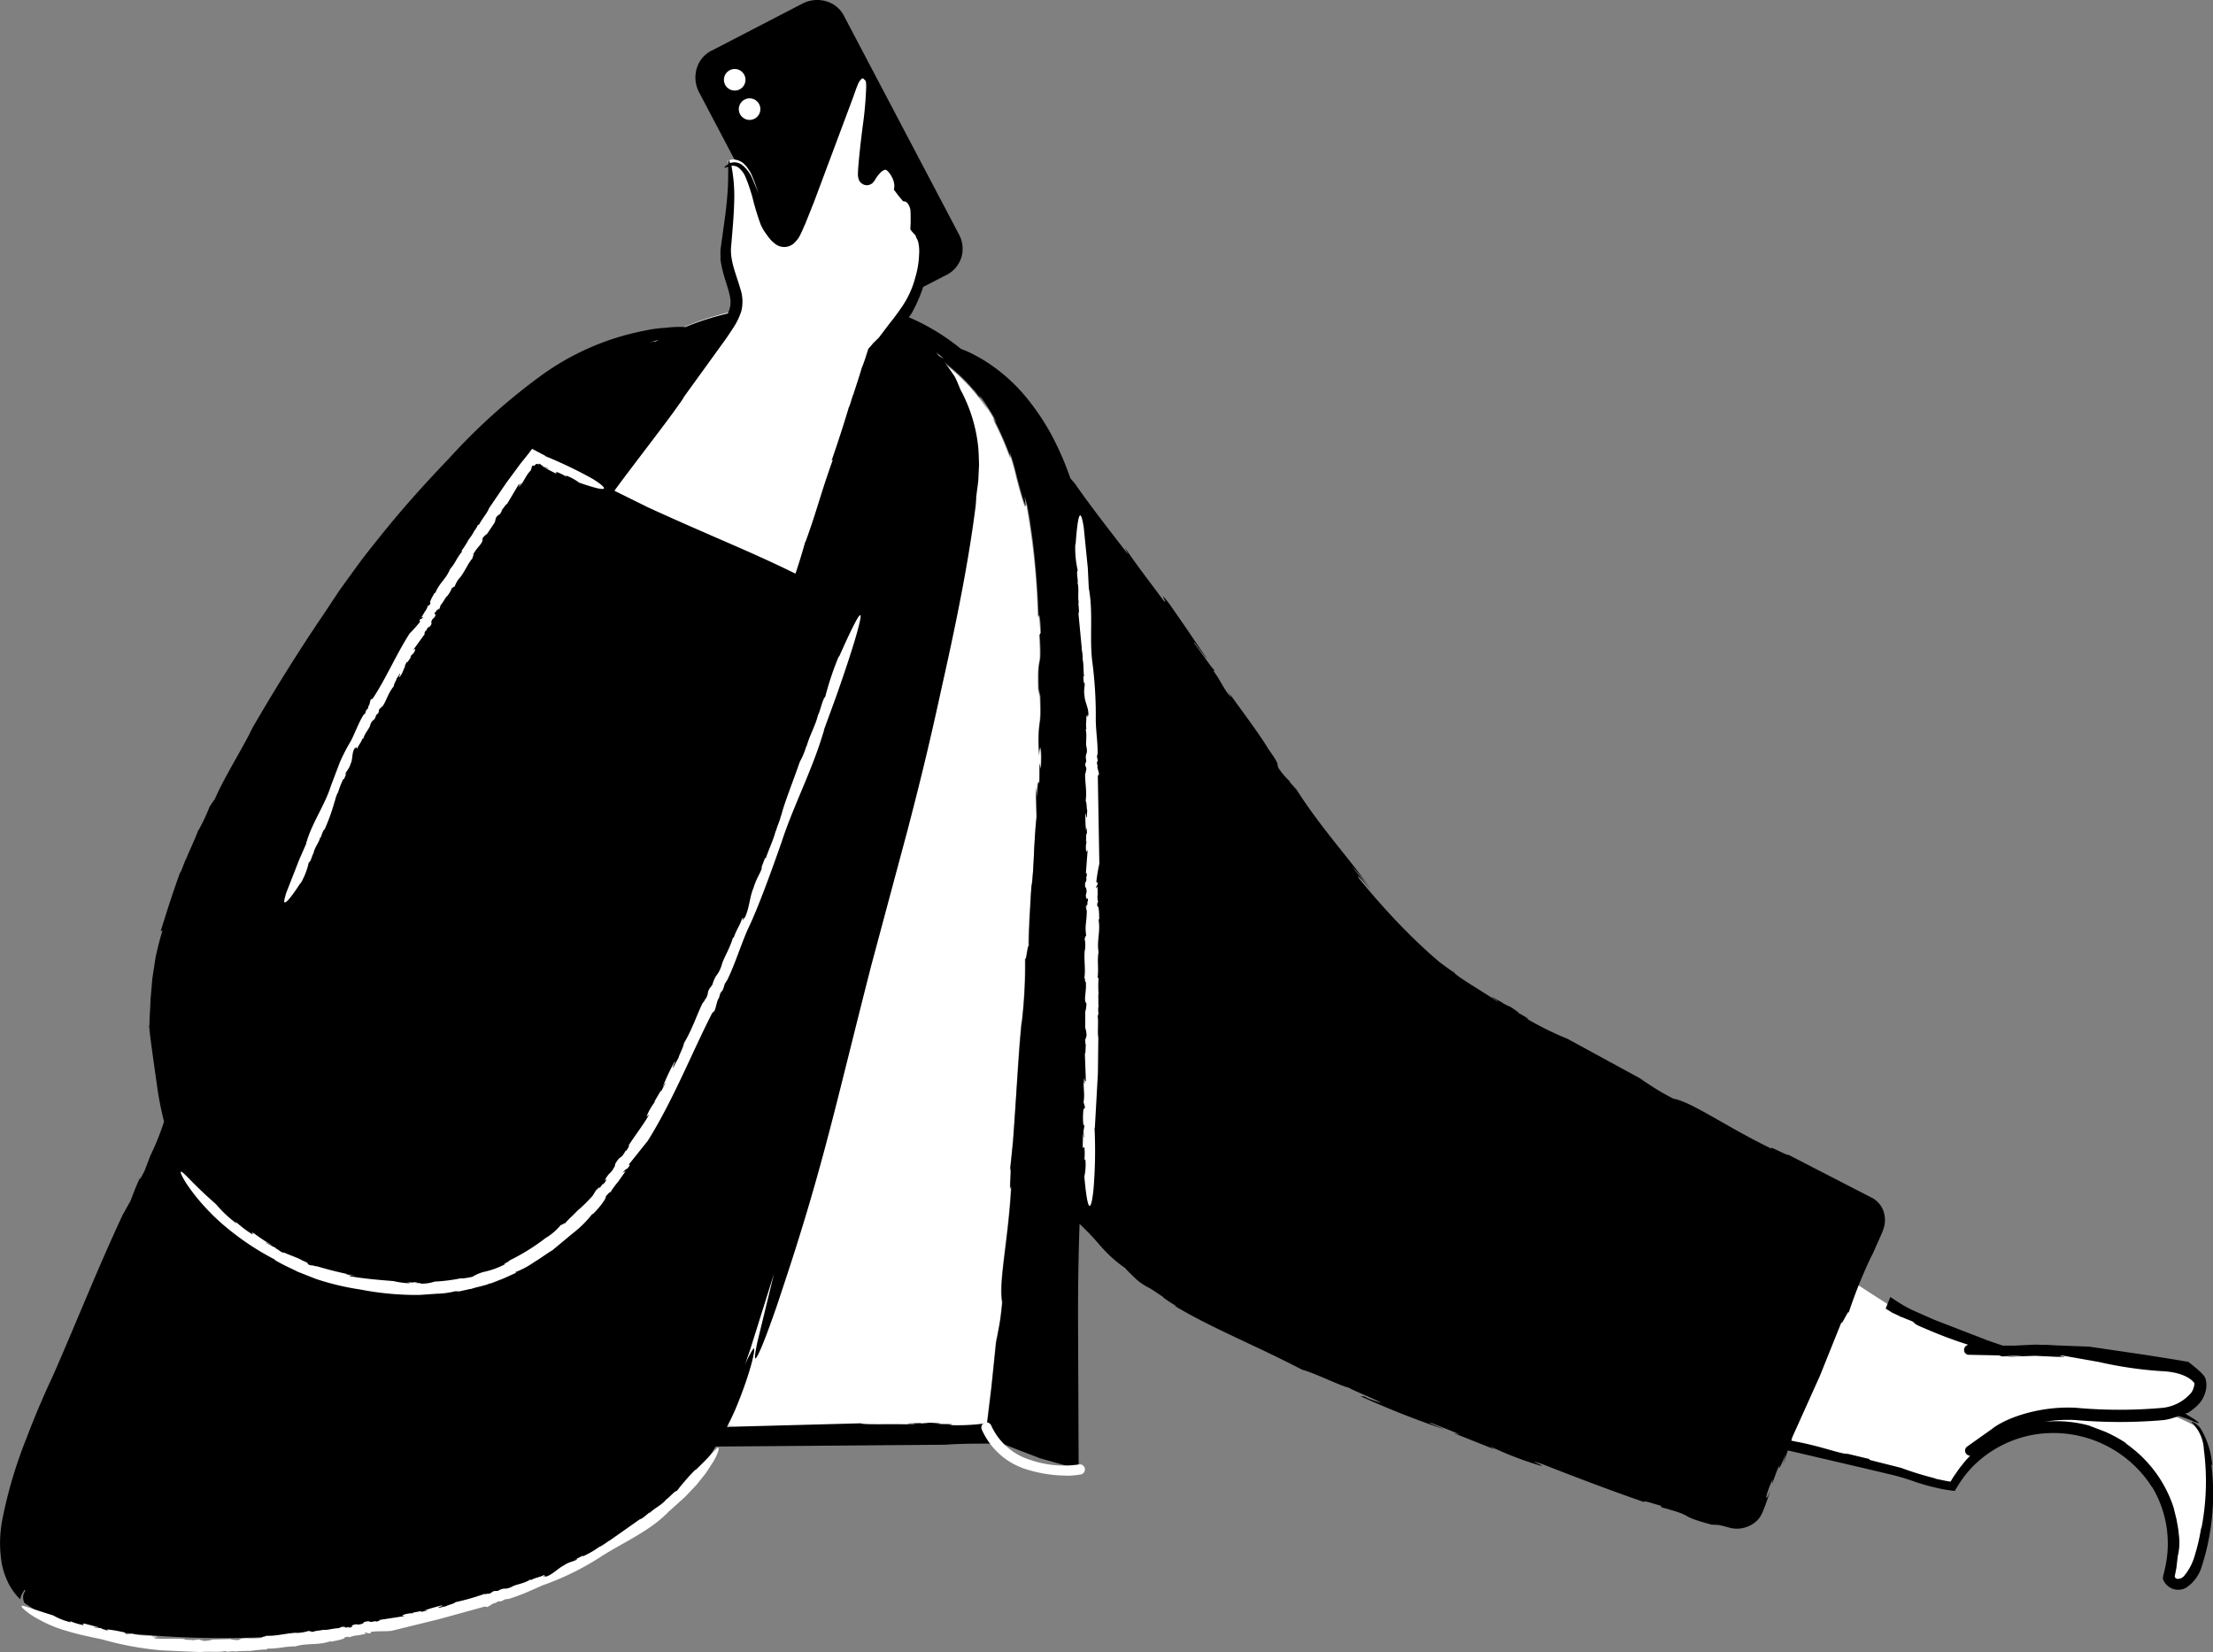 <svg xmlns="http://www.w3.org/2000/svg" width="217.091" height="162.055" viewBox="0 0 217.091 162.055">
  <rect x="0" y="0" width="217.091" height="162.055" fill="#808080" stroke="none"/>
  <g id="_159" data-name="159" transform="translate(-146.957 -68.025)">
    <g id="Group_1185" data-name="Group 1185">
      <path id="Path_15226" data-name="Path 15226" d="M361.93,207.7a16.336,16.336,0,0,0-2.46-1.06l.42-.07a4.674,4.674,0,0,0,2.45-1.76,1.757,1.757,0,0,0,.2-1.32,8.617,8.617,0,0,0-1.28-1.14l-9.45-1.5-5.2-.27-3.16.1c-3.54-1.27-6.75-2.4-9.7-3.78-3-1.5-41.3-27.5-45.6-30.1-5.6-4.1-30.1,19.2-24.3,23.6,6.7,5.3,17.2,8.2,31.4,12.3s26.5,6.7,37.5,9.5c1.7.4,3.4,1.3,5.8,1.6a11.635,11.635,0,0,1,21.7,5.7,12.574,12.574,0,0,1-.5,3.3,1,1,0,0,0,.4.5c3.6,1.7,4.8-14,1.8-15.6Zm-144.33.9.16-.5,13.6-.36c.23.18,3.63.02,5.53.14-.26-.03-.33-.05-.3-.06-.85-.01-1.17-.04.66-.1-.03.01.03.02.04.03l.8-.07c1.44.07,1.22.1.52.13,1.1,0,2.3-.02,1.35.1l2.9-.08.44-.05.2-.05c.06-.01.1-.03.17-.04l.1-.02v-.12l.42-3.46.5-4.88-.03.56c.16-1.2.37-1.62.58-3.97-.38-1.92.6-6.1.88-11.27-.24.63.07-2-.1-1.78.6-4.97.6-8.94,1.13-14.5l-.01.3a48.036,48.036,0,0,0,.35-6.54c.08.78.3-1.92.36-.93-.1-1.14.27-6.04.27-6.04.23-.93.26-4.56.5-6.84l-.07-2.97.1,1.06c.06-1.57.18-1.86.22-1.22.06-.7.03-1.07.05-2.13l.1.5c.14-1.92-.12-2.76-.17-1.2-.18-3.96.27-2.3.1-5.86l-.24-1.04.08.35c-.12-3.92.34-1.42.1-5.36l.12-.12c-.05-1.03-.12-2.02-.24-1.67a72.559,72.559,0,0,0-1.1-10.85c-.58-2.2.1.86-.26-.18-.38-1.15-.57-1.92-.76-2.64a24.417,24.417,0,0,0-.69-2.45l.1.6a29.588,29.588,0,0,0-1.74-3.95l.37.5a10.494,10.494,0,0,0-.72-1.26,11.914,11.914,0,0,0-.8-1.2c-.57-.6.22.34.64,1.16-1.63-2.67-3.67-4.23-6.12-6.04l.37.1c-.05.01.34.26.58.4,1.28.85.86.48.08-.12l-1.3-.85a6.137,6.137,0,0,1-.76-.44,23.293,23.293,0,0,0-2.2-.85l.48-.84a26.672,26.672,0,0,0-9.43-1.56c-12.7-.7-26.7,7.9-40.7,36.2-8.9,17.9-28.7,61.4-33,72a1.782,1.782,0,0,0,1.6,2.6l63.8-.2.38-.03Zm.26-.82,1,.03c-.3.01-.64.01-1,.01l.01-.04Zm-.04.12,1.4-.02-1.43.07v-.05Z" fill="#fff"/>
      <path id="Path_15227" data-name="Path 15227" d="M237.03,90.6a15.478,15.478,0,0,0,0-2.2c-.4-1.7-1.7-1.4-1.7-1.4a2.523,2.523,0,0,0-.7-2.7c-1-1.1-2.1.2-2.5.9s-.2-.7-.1-2.1.9-6.9.4-7.5-1.4-1.3-2.2,1.1-4.6,11.9-5.4,13.7-1.5.9-2.2-.1-.8-2.6-1.8-5c-1-2.3-2.5-1.5-2.5-1.5.5,3,0,6.4-.2,8.7,0,2.2,1.3,4,1.1,5.5s-1.9,3.4-7.8,11.7l-4.36,6.37,3.37,1.67c6.64,3.04,10.15,4.35,15.03,6.78l7.26-21.92a26.763,26.763,0,0,0,2-2.4,12.361,12.361,0,0,0,3.1-6.6C238.13,90.7,237.03,90.6,237.03,90.6Z" fill="#fff"/>
    </g>
    <path id="Path_15228" data-name="Path 15228" d="M363.97,211.73a8.159,8.159,0,0,0-1.1-3.53,1.8,1.8,0,0,0-.75-.67c-.18-.07-.2-.05-.12.04a3.978,3.978,0,0,1,1.15,2.62,24.1,24.1,0,0,1-.25,7.8v-.2a19.043,19.043,0,0,1-.64,2.8,5.371,5.371,0,0,1-1.04,2,.816.816,0,0,1-.6.3.325.325,0,0,1-.33-.22l.17-.87.13-1.14a5.543,5.543,0,0,0,.1-2.16c-.03-.5-.15-1-.22-1.45l-.27-1.08.04.1a12.233,12.233,0,0,0-4.85-6.53,2.633,2.633,0,0,1,.66.4,13.8,13.8,0,0,0-2.62-1.5l-1.58-.6a12.14,12.14,0,0,0-4.3-.36,13.859,13.859,0,0,1,3-.17,49.822,49.822,0,0,0,8.7,0,6.1,6.1,0,0,0,1.42-.4l.44.14a10.864,10.864,0,0,1,1.04.4c.5.22.6.2.42.05a3.889,3.889,0,0,0-.46-.34l-.38-.23-.22-.13-.14-.1-.04-.04c.04-.01.08-.01.12-.02.16-.07,0,.1.66-.4a4.4,4.4,0,0,0,.68-.66,2.46,2.46,0,0,0,.33-.53,3.241,3.241,0,0,0,.19-.52,2.608,2.608,0,0,0,.09-.58,2.138,2.138,0,0,0-.1-.73,1.811,1.811,0,0,0-.2-.33l-.23-.24-.32-.3-.63-.52-.3-.23-.37-.06-.4-.07-.72-.12-2.77-.44-5.46-.8-3.18-.12-1.07-.06-.25.01-.78-.03-2.05.1h-1.15l-1.45-.5-5.28-2.04-2.1-.93a13.366,13.366,0,0,1-1.8-1.04l-.4-.26-.45,1.14.64.4.65.3.17.1a3.815,3.815,0,0,1,.4.15l.75.3c.4.25-.1.15,1.43.78a42.586,42.586,0,0,0,4.07,1.52.514.514,0,0,0-.42.48.47.47,0,0,0,.5.5l2.93.06.3.1,1.2-.07.36-.02h.44c-.16.04-1.35.08-1.52.13l2.75-.1,2.15.1c1.7.02-.18-.1.47-.14l3.62.64a39.153,39.153,0,0,0,6.1.9c2.7.1,3.3,1.2,3.3,1.2a1.9,1.9,0,0,1-.3.9,4.28,4.28,0,0,1-2.8,1.5,47.42,47.42,0,0,1-8.5,0c-3.4-.2-6.8.9-8.3,2.1l-2.4,1.7a.494.494,0,0,0-.1.7.52.52,0,0,0,.4.2,8.966,8.966,0,0,0-.97,1.14l.1-.17-.62.88c-.18.25-.34.53-.38.6l-.05.08c-.02.02-.06,0-.1,0l-.25-.04-1.08-.22-.2-.08a31.547,31.547,0,0,1-3.23-1l-3.06-.77-.07-.1-3.4-.82,1.27.32c-.48.07-2.54-.74-5.03-1.2l-.48-.1.1-.34,2.7-6,2.17-5.4c-.26.92.8-1.46.63-.73a47.515,47.515,0,0,1,2.36-5.83l-.1.26,1.02-2.3a4.353,4.353,0,0,0,.27-.84,2.71,2.71,0,0,0-.04-1.1,2.37,2.37,0,0,0-1.32-1.6l-8.1-4.17c.13.23-2.08-1.02-1.6-.57-4.48-2.16-7.83-4.6-9.68-4.93-2-1.05-2.3-1.4-3.3-1.97l.5.23-7.56-4.12a31.548,31.548,0,0,1-4.15-2.06c.84.36-.17-.2-1.08-.72.6.32.78.4-.37-.36-.18-.07-.45-.2-.7-.33-.01-.01-.05-.05-.02-.04-1.53-.86-1.28-.67-.6-.25-.04-.01,0,.05.2.2-1.5-1.02-4.3-2.64-4.38-2.93-.55-.35-1-.7-1.5-1.07-.45-.4-.9-.77-1.32-1.17-.85-.77-1.62-1.54-2.37-2.3-1.48-1.53-2.83-3.06-4.22-4.76-.23-.44.46.3,1.3,1.27l-1.96-2.4a19.566,19.566,0,0,1,1.78,2.08c-2.15-3-4.83-5.9-7.18-9.58l-.6-.68-.14-.22a7.261,7.261,0,0,1-1.04-1.23c-.25-.57.25-.12-1-1.88-.87-1.47-2.77-3.97-4.07-5.8.66,1,.4.72.06.32-.6-.9-.85-1.48-1.35-2.14l.06-.13c-.18-.06-1.7-2.32-1.96-2.6-.25-.58,1.02,1.34,1.24,1.5-2.44-3.58-1.2-1.8-3.68-5.37-1.42-1.83.12.43-.63-.4-1.2-1.65-2.44-3.2-3.76-5.15l.33.68c-2.35-3.03-3.75-4.84-5.23-6.96l-.43-.5q-.207-.588-.43-1.17a29.741,29.741,0,0,0-1.5-3.23,23.361,23.361,0,0,0-2.61-3.79,16.787,16.787,0,0,0-3.35-3,14.206,14.206,0,0,0-1.6-.95,9.2,9.2,0,0,0-1.24-.55,21.346,21.346,0,0,0-4.92-3.02c-.06-.03-.13-.05-.2-.08l.28-.4a14.934,14.934,0,0,0,1.13-2.58l2.17-1.12a2.908,2.908,0,0,0,1.55-1.7,2.951,2.951,0,0,0-.23-2.37L229.81,69.7a2.842,2.842,0,0,0-1.65-1.5,3.153,3.153,0,0,0-2.43.15l-8.88,4.6a2.842,2.842,0,0,0-1.5,1.65,3.111,3.111,0,0,0,.16,2.43l3.5,6.64a1.622,1.622,0,0,1,.72.26,1,1,0,0,1,.2.16.462.462,0,0,1,.07.07,1.8,1.8,0,0,1,.18.2.874.874,0,0,1,.08.1c.06.08.12.17.18.26a.835.835,0,0,0,.08.12,4.115,4.115,0,0,1,.23.47c.14.35.27.67.38,1l.06.18.18.55c-.2-.53-.4-1.02-.58-1.43a3.4,3.4,0,0,0-1.03-1.4,1.243,1.243,0,0,0-1-.24.53.53,0,0,0-.19.06c-.08-.27-.14-.38-.16-.22a2.105,2.105,0,0,0-.02.32c-.06.04-.1.08-.17.12-.13.1-.2.16-.2.2-.02.06.13.02.37-.07,0,.43.01,1.08-.03,2-.04.77-.12,1.7-.27,2.86l-.45,3.25c-.01.15,0,.22-.01.33-.01.2.02.42.03.63-.02-.06-.03-.12-.05-.18.22,2.03,1.13,3.5,1,4.63a2.94,2.94,0,0,1-.25.87,26.467,26.467,0,0,0-4.17,1.33,11.734,11.734,0,0,0-1.96.08,12,12,0,0,0-1.65.2l-.7.14a25.468,25.468,0,0,0-9.97,4.44,59.172,59.172,0,0,0-8.86,7.98c-3,3.14-4.8,5.23-6.55,7.38-.87,1.1-1.76,2.17-2.7,3.48l-1.52,2.1-1.7,2.56c-2.4,3.53-4.8,7.4-6.88,11-.84,1.8-2.73,4.76-3.66,6.93q-.269.374-.52.76a19.092,19.092,0,0,1-1.1,2.33v-.06c-.42,1.14-1.04,2.37-1.23,2.94l-.01-.06-.54,1.38.05-.25c-.74,2-1.4,4.1-1.98,5.95l.2-.12c-.32,1-.5,1.85-.68,2.6l-.33,2.15-.18,2.1c-.01.74-.1,1.55-.1,2.5l-.04-.05c.1,1.2.27,2.26.4,3.27l.4,2.82a31,31,0,0,0,.67,3.38,24.8,24.8,0,0,1-1.34,3.34l-.58,1.52c-.22.4-.65,1.26-.37.5-.62,1.36-.6,1.4-1,2.42l-.78,1.4c-2.5,5.36-4.33,10.05-6.83,15.76q-1.426,3.027-2.61,6.16a44.526,44.526,0,0,0-2.32,7.77,12.106,12.106,0,0,0-.1,4.42,7.387,7.387,0,0,0,.75,2.16,5.8,5.8,0,0,0,1.08,1.42,1.424,1.424,0,0,1,.17-.54l.23-.4a.943.943,0,0,0,.1.1,1.067,1.067,0,0,0-.2.4,1.231,1.231,0,0,0,.1.78c.01.01.02.02.03.02a11.786,11.786,0,0,0,3.6,1.77,26.983,26.983,0,0,0,3.3.8,89.723,89.723,0,0,0,18.22.68,82.319,82.319,0,0,0,18.16-2.93c.2-.04.52-.14.8-.23a2.1,2.1,0,0,0,.5-.2,58.586,58.586,0,0,0,10.16-3.77l1.95-1.02,2.07-1.27c.76-.52,1.6-1.1,2.46-1.78a29.221,29.221,0,0,0,4.93-5c.6-.78,1.13-1.6,1.63-2.4l4.07-.03,18.42-.15c.7-.05,1.54-.08,2.45-.1l1.6-.01h1.53c.13.05.27.1.4.14l1.06.42,2.3.88,3.78,1.07-.06-14.88q-.009-4.591.15-9.18a25.4,25.4,0,0,1,2,2.1,13.138,13.138,0,0,0,2.45,2.22c.35.38.73.74,1.1,1.1a5.793,5.793,0,0,0,1.24.84c.3.15.57.36,1.4.9-.08.01.43.36.84.62.4.24.7.42.2.2,3.63,2.2,7.7,3.78,12.62,6.33,1.18.3,3.68,1.56,4.57,1.76.1.15,5.14,2.2,2.18,1.16a2.9,2.9,0,0,1-.65-.3l-.4-.03a87.749,87.749,0,0,0,8.25,3.26c-.85-.38-2-.82-1.2-.6l2.7,1.08-.6-.12,4.02,1.6-.5-.33a33.84,33.84,0,0,0,4.9,1.9c1.05.27-1.83-.84.3-.12,2.63,1.04,6.6,2.56,10,3.73-.28-.24.65.07,1.6.35l.07.15c3.7,1,1.26.7,4.9,1.7l.7.03c.43.1.7.16,1.07.27a2.814,2.814,0,0,0,1.17.06,2.93,2.93,0,0,0,1.34-.59,2.443,2.443,0,0,0,.48-.52,3.407,3.407,0,0,0,.33-.67c.17-.4.38-.98.67-1.9-.57,1.4-.53.55.24-1.13l-.07.48c.37-.95.46-1.3.75-1.9-.18.6.04.36.6-1.03l-.25,1,.46-1.38,1.85.43,5.78,1.35,2.66.63a22.641,22.641,0,0,1,2.28.7c.5.16,1.02.32,1.56.45q.4.1.81.19l.4.08.52.08.3.04c.1,0,.23.07.26-.06l.33-.53c.17-.28.3-.45.46-.68a10.882,10.882,0,0,1,1.04-1.21,11.177,11.177,0,0,1,5.68-2.98,11.481,11.481,0,0,1,11.29,4.38c.17.2.53.8.55.77a10.8,10.8,0,0,1,1.37,7.2s-.03.14-.07.4c-.03.13-.06.3-.1.47-.02.1-.05.2-.08.33a1.984,1.984,0,0,0-.1.55,1.594,1.594,0,0,0,2.24.9,3.774,3.774,0,0,0,1.54-2,23.306,23.306,0,0,0,.98-10.08Zm-124.9-108.8c-.1-.12-.2-.24-.28-.35C239.45,103.08,239.83,103.42,239.07,102.93Zm-27.54-1.56c-.08.04-.16.1-.24.13-.2.04-.43.07-.64.12C210.95,101.52,211.25,101.44,211.53,101.37Zm-1.1,16.37-3.2-1.58c1.53-2.12,5.23-6.85,6.34-8.48a5.269,5.269,0,0,0,.31-.44,1.627,1.627,0,0,0,.18-.3l4.1-5.67s.3-.43.8-1.2a6.663,6.663,0,0,0,.72-1.53,3.924,3.924,0,0,0-.1-2.2c-.4-1.4-1.04-2.78-.9-4.15.13-1.52.27-3.04.3-4.37a15.791,15.791,0,0,0-.27-3.53.985.985,0,0,1,.66.15,2.266,2.266,0,0,1,.75,1.03c.2.46.36.96.47,1.3l.17.57a25.838,25.838,0,0,0,.8,2.66,4.561,4.561,0,0,0,.36.69c.14.2.25.36.4.56a3.012,3.012,0,0,0,.57.6,1.436,1.436,0,0,0,2.06-.07,3.459,3.459,0,0,0,.33-.4,2.427,2.427,0,0,0,.18-.32c.22-.43.33-.75.5-1.1l.85-2.13,3.8-10.16c.18-.48.32-.94.48-1.3a1.519,1.519,0,0,1,.43-.65c.1-.01.08-.05.32.2.07.08.04.04.06.15a2.989,2.989,0,0,1,.03.45,36.4,36.4,0,0,1-.34,3.87c-.16,1.24-.32,2.57-.44,4.04-.01.2-.03.38-.03.62a1.418,1.418,0,0,0,.1.62l.04.1a.288.288,0,0,0,.04.06.71.71,0,0,0,.12.13.832.832,0,0,0,.62.23.847.847,0,0,0,.47-.18.314.314,0,0,0,.1-.1,1.29,1.29,0,0,0,.2-.27,3.359,3.359,0,0,1,.6-.76c.25-.2.4-.22.44-.2a.632.632,0,0,1,.25.2,2.089,2.089,0,0,1,.34.5,1.865,1.865,0,0,1,.2.5c.02.1.03.17.04.25,0,.04.01.08.01.13a1.286,1.286,0,0,1-.05.36l.44.58.46.56.2.03a.2.2,0,0,1,.06.02.351.351,0,0,1,.08.05.585.585,0,0,1,.15.16,1.6,1.6,0,0,1,.23.55c.02.17.03.53.03.8v.46l-.03.7a3.815,3.815,0,0,0,.36.42l.17.2c.02.06.04.2.05.2a.285.285,0,0,1,.07.1,1.542,1.542,0,0,1,.14.4,3.9,3.9,0,0,1,.07,1.1,8.93,8.93,0,0,1-.38,2.31,9.1,9.1,0,0,1-1.37,2.95q-.533.783-1.13,1.52l-1.06,1.4-.58.57a6.9,6.9,0,0,1-.46.53l-.32,1c-.1.3-.2.57-.3.83v-.05c-.3,1.07-.72,2.25-.87,2.78l-.01-.05-.4,1.28.04-.23c-.55,1.86-1.17,3.75-1.75,5.42l.13-.1c-1.27,3.54-1.53,4.9-2.7,8.1l-.01-.05q-.436,1.578-.96,3.13c-4.64-2.28-8.13-3.6-14.55-6.54Zm38.62,25.66-.1-.5c-.02,1.06.01,1.42-.05,2.13-.03-.64-.16-.35-.22,1.22l-.1-1.06.07,2.97c-.03.25-.05.53-.08.8a.127.127,0,0,1-.01.06l-.06.84c0,.04-.01.08-.01.1l-.05.84c0,.05-.01.1-.01.16-.02.3-.03.57-.04.86l-.04.84a.34.34,0,0,1-.01.1c-.01.26-.03.5-.04.74a.22.22,0,0,1-.01.08l-.05.64v.04c-.02.2-.04.37-.06.5-.01.08-.03.15-.04.2v.06c0,.03-.01.08-.01.14v.05a.375.375,0,0,1-.01.1v.03l-.03.47v.03c0,.04-.01.1-.01.13v.07c0,.05-.01.1-.01.15v.1q-.018.174-.02.35v.1l-.07,1.15v.1c-.01.13-.01.26-.02.4v.1c0,.1-.01.18-.01.27v.02a.757.757,0,0,1-.01.15c-.01.13-.01.25-.02.38v.1c-.02.54-.03,1-.02,1.34,0,.1.01.18.01.25a.513.513,0,0,0-.02-.16v-.02c-.01-.03-.01-.04-.02-.04a.368.368,0,0,0-.04.1c-.03.1-.06.3-.1.48-.02.1-.03.2-.05.3l-.03.17c0,.02-.01.03-.01.05a1.3,1.3,0,0,1-.03.13.035.035,0,0,1-.01.02q-.015.045-.03.03c-.01-.02-.02-.03-.02-.05s-.01-.05-.01-.1a49.7,49.7,0,0,1-.35,6.54l.01-.3-.17,1.9c-.01.16-.02.3-.04.46l-.1,1.46c-.01.08-.01.16-.02.23l-.52,7.7-.28,2.74c.16-.2-.15,2.4.1,1.78-.27,5.17-1.26,9.36-.88,11.27-.2,2.35-.42,2.76-.58,3.97l.03-.56-.5,4.88-.42,3.46v.12l-.1.02a1.361,1.361,0,0,1-.17.04l-.2.05c-.14.02-.3.03-.44.05a20.181,20.181,0,0,1-2.9.08c.95-.1-.25-.1-1.35-.1.7-.02.92-.06-.52-.13-.2.03-.52.05-.8.07-.01-.01-.07-.01-.04-.03-1.83.04-1.5.08-.66.1-.04.02.03.04.3.06-1.9-.13-5.3.04-5.53-.14l-13.14.35c.3-.56.56-1.12.8-1.66,1.6-3.78,2.15-6.53,1.75-5.95a9.367,9.367,0,0,0-.8,1.57l.56-1.64,2.3-7.33-1.64,6.75c-.4,1.94-.22,1.84.23.87s1.13-2.86,1.7-4.5l1-3.02c3.63-11.06,4.83-16.96,8.26-30.36L236,149.4c.98-3.78,1.96-7.6,3.3-13.78,1.32-5.88,2.64-12.16,3.38-18.08q.013-.275.04-.55v-.15c0-.02-.01.03-.01.03l.05-.4c.05-.44.13-.9.17-1.38l.07-1.5c-.02-.52-.03-1.05-.07-1.58a15.034,15.034,0,0,0-1.77-5.8c-.17-.42-.34-.85-.55-1.25q-.463-.708-.98-1.38.687.545,1.34,1.13c.26.23.5.48.75.73l.04.04c.22.23.44.47.65.72a.943.943,0,0,0,.1.1c.2.23.38.48.57.73a1.092,1.092,0,0,1,.13.17c.22.3.44.64.65.98-.42-.83-1.2-1.76-.64-1.16.3.38.54.8.8,1.2s.5.82.72,1.26l-.37-.5a29.033,29.033,0,0,1,1.74,3.95l-.1-.6a22.689,22.689,0,0,1,.7,2.45c.2.73.38,1.5.76,2.64.36,1.04-.33-2.02.26.18.06.3.1.6.17.93.02.14.05.28.07.42l.06.4.18,1.26c.02.17.05.34.07.5.03.22.05.45.08.68l.07.64.06.64.07.73c.02.2.04.4.05.62l.03.38.03.4c.01.2.03.37.04.56l.05.88.03.47.05,1.32c.12-.35.2.64.24,1.67l-.12.12c.25,3.94-.22,1.45-.1,5.36l-.08-.35.24,1.04.02.6v.2c0,.1.01.2.01.3v.48a2.44,2.44,0,0,1-.01.28v.05c0,.07-.01.13-.01.2,0,.03-.01.07-.01.1,0,.05-.01.1-.01.13a.127.127,0,0,1-.01.06,12.4,12.4,0,0,0-.13,2.56l.03.9c.06-1.5.32-.68.17,1.24Z"/>
    <g id="Group_1186" data-name="Group 1186">
      <circle id="Ellipse_401" data-name="Ellipse 401" cx="1.06" cy="1.06" r="1.06" transform="translate(217.97 74.79)" fill="#fff"/>
      <circle id="Ellipse_402" data-name="Ellipse 402" cx="1.06" cy="1.06" r="1.06" transform="translate(219.43 77.67)" fill="#fff"/>
      <path id="Path_15229" data-name="Path 15229" d="M253.34,176.5l.04-.17C253.36,176.33,253.35,176.37,253.34,176.5Zm-.14-43.9c0-.01-.01-.02-.01-.04A.158.158,0,0,1,253.2,132.6Zm1.5,37.18h0c0,.03,0,.04.01.05v-.05Z" fill="#fff"/>
      <path id="Path_15230" data-name="Path 15230" d="M254.36,178.64l.3-5.35.04-3.5c-.1-.54.03-1.48-.06-2.1l.08-.24a2.342,2.342,0,0,1-.01-.7l.02.01c-.05-.33-.01-.7-.03-.85v-.39l.03.07a10.341,10.341,0,0,1,0-1.67l-.1.04c.12-1.1-.05-1.5.08-2.5l.02.01c-.2-1.26.2-1.98-.01-3.28.03.16.05-.07.07-.06-.02-.6-.02-1.23-.2-1.24.01-.43.06-.35.12-.4-.08,0-.1-.38-.1-.7l.03.16-.02-.97-.14.2c.04-.5.17-.13.14-.62l-.12.01a16.055,16.055,0,0,1,.3-1.82l-.15-8.62.08-.12c.13-.05-.2-.73-.1-.84l-.07-.3c.02-.1.04-.27.07-.12a1.328,1.328,0,0,0-.07-.5l.07-.3c.02-1.13-.16-2.1-.18-3.28a40.9,40.9,0,0,0-.33-5.67c-.3-2.17.07-4.73-.3-6.95a.694.694,0,0,0-.05-.26l-.1-2.04-.4-4c-.24-1.53-.53-2.1-.8,1.7l-.03-.05a10,10,0,0,0,.24,2.58c-.16.13.04.92,0,1.18h-.02c.18.67-.02,1.4.14,2.06-.02-.02-.06-.04-.08-.2.05.48.13,1.13.03,1.17l.33,3.46-.03-.05a5.072,5.072,0,0,1,.12,1c-.01.03-.02.06-.02.05.13.45.08,1.32.15,1.7l-.07.03.06.9v-.34c.2.1-.08.7.06,1.34.01.6.43,1.23.37,1.87.1.3-.15-.26-.07.2-.1.02-.07-.2-.14-.1.06.44-.07.74.02,1.28l-.07.03c.16.7-.05,1.36.1,1.83.1.74-.2.5-.04,1.27l-.1.3c-.01.33.13.23.1.6-.06-.02-.04.46-.1.25-.07.83.18,1.68.04,2.77.13.23.07.78.16.96-.05.03,0,1.1-.12.5-.01-.05-.01-.15.01-.14l-.07-.07a10.094,10.094,0,0,0,.07,1.74c.02-.18.01-.42.07-.26v.57l-.06-.12-.03.85.08-.12a2.351,2.351,0,0,0-.06,1.03c.06.2.1-.4.13.05l-.16,2.1c.1-.07.08.13.1.32h-.07c.1.76-.17.28-.1,1.03l-.05-.07.15.2c.14.68-.16.36.04,1.12-.01-.3.17-.14.13.23l-.07-.1a3.587,3.587,0,0,1,.03.4c-.04-.12-.1-.06-.1.23l-.1-.2.13.56a11.321,11.321,0,0,1-.1,1.3,4.327,4.327,0,0,0,.05,1.15c-.07-.2-.1.33-.18.18a3.211,3.211,0,0,1,.04,1.24l-.01-.05c-.1,1.06.1,1.8-.04,2.76.1-.04.03.46.14.34.1,1-.26,1.8.07,2.15a4.852,4.852,0,0,1-.1.76l-.02-.1-.01,1.7a2.415,2.415,0,0,1,.13.92c-.06-.18-.05.05-.06.25-.01-.13-.03-.18-.08.1a.657.657,0,0,1,.04.15c-.01,0-.01.01-.02.01.01.35.04.3.05.13.01.01.02,0,.04-.05-.1.36-.02,1-.13,1.05l.1,2.67c-.06.1-.1-.1-.12-.36v.62c-.08-.01-.04-.36-.05-.55-.15.73.1,1.52-.06,2.38l.06.18v.05c.03,0,.07.2.08.32-.07.12-.16-.01-.17.4a6.679,6.679,0,0,0,.03,1.4c.02-.24.06-.16.08-.06,0,.2-.08.33-.05.5h-.1c.1-.08.08.56.12.64-.07.12-.05-.33-.1-.4l-.03,1.28c.06.46.1-.08.17.14a6.663,6.663,0,0,1-.01,1.26l.1-.14a5.674,5.674,0,0,1-.1,1.72c.5,5.66.9,1.22.9,1.22a46.562,46.562,0,0,0,.1-6ZM177.5,192.06l.25.13C177.75,192.17,177.69,192.14,177.5,192.06ZM223,149.64l.02-.07A.312.312,0,0,1,223,149.64Zm-34.9,45.4h-.02c-.03,0-.05.01-.07.01l.1-.01Z" fill="#fff"/>
      <path id="Path_15231" data-name="Path 15231" d="M173.93,191.62c.83.5,1.57.8,2.2,1.13l1.82.72a25.923,25.923,0,0,0,4.37,1.04,28.852,28.852,0,0,0,5.78.53l1.7-.12a8,8,0,0,0,1.8-.24l.42.01,1.13-.25-.02.03c.52-.2,1.13-.28,1.38-.4v.03l.62-.23-.1.07,1.33-.52,1.24-.56-.1-.05a8.633,8.633,0,0,0,1.9-1.02c.52-.3.98-.66,1.68-1.1l-.01.03,2.07-1.72a10.671,10.671,0,0,0,1.94-1.93c-.17.2.1-.05.1-.02.7-.7,1.3-1.56,1.2-1.67.46-.54.4-.4.52-.44-.07-.05.33-.53.65-.98l-.13.22.92-1.3-.3.17c.53-.66.27-.07.7-.74l-.1-.06,1.87-2.34c2.5-4,4.34-8.68,6.32-12.54l.16-.14c.15-.02.3-1.17.48-1.28l.15-.5c.08-.12.22-.38.15-.14a3.7,3.7,0,0,0,.28-.77l.27-.43c.8-1.67,1.23-3.18,2-4.95,1.03-2.1,2.5-6.22,3.33-8.6,1.1-3.38,3-7.06,4.03-10.55a1.39,1.39,0,0,0,.11-.41l1.14-3.12s1.36-3.8,2.04-6.2.77-3.4-1.72,2.2v-.1a28.732,28.732,0,0,0-1.34,4c-.23.13-.5,1.4-.7,1.78v-.04c-.25,1.1-.88,2.1-1.13,3.15a.446.446,0,0,1,.04-.3,7.294,7.294,0,0,1-.7,1.77c-.6,1.75-1.57,4.16-1.84,5.33v-.1c-.14.67-.3.83-.5,1.55-.03.03-.05.08-.05.07-.17.73-.76,2-.94,2.6H222l-.52,1.38.2-.5c.1.24-.5,1-.8,2.03-.4.92-.4,2.02-.87,2.95-.1.5.03-.46-.18.25-.1-.01.07-.34-.07-.2-.22.7-.54,1.06-.83,1.9l-.08.01c-.32,1.13-.94,2-1.12,2.76-.42,1.13-.52.65-.9,1.86l-.3.4c-.23.48-.04.4-.32.93-.04-.06-.35.67-.26.32-.62,1.2-1,2.54-1.9,4.07-.05.4-.5,1.18-.54,1.47-.07.02-.8,1.6-.46.65a.825.825,0,0,1,.1-.2v-.14a21.1,21.1,0,0,0-1.2,2.55c.15-.25.32-.6.25-.35l-.43.82.04-.2-.7,1.2.16-.13a5.581,5.581,0,0,0-.85,1.43c-.1.33.4-.5.08.13-.45.78-1.27,1.85-1.88,2.8.13-.04-.04.22-.2.5h-.08c-.6,1.05-.4.27-1.03,1.3l.02-.12-.06.35c-.53.96-.44.4-1.04,1.46.3-.37.27-.07-.13.36l.04-.16a4.841,4.841,0,0,1-.4.52c.1-.17-.02-.15-.3.23l.14-.3-.48.78a13.866,13.866,0,0,1-1.48,1.46s-.26.27-.56.56a8.646,8.646,0,0,0-.72.75c.18-.25-.46.27-.33.06a5.86,5.86,0,0,1-1.48,1.3l.06-.06a20.6,20.6,0,0,1-3.68,2.3c.1.05-.64.34-.42.36a8.046,8.046,0,0,1-1.94.72,3.889,3.889,0,0,0-1.23.5,5.9,5.9,0,0,1-1.2.18,1.422,1.422,0,0,0,.16-.05,16.448,16.448,0,0,1-2.68.35,4.034,4.034,0,0,1-1.45.2c.3-.06-.08-.05-.4-.06.2-.01.28-.03-.16-.08a1.454,1.454,0,0,1-.25.04c0-.01-.02-.01-.01-.02-.56.01-.46.04-.2.05-.01.01.01.02.1.04a8.6,8.6,0,0,1-1.67-.22c-1.67-.13-2.87-.24-4.26-.47-.14-.1.2-.06.6-.01q-.494-.068-.98-.18c.03-.08.57.1.87.12a36.575,36.575,0,0,1-3.7-.9l-.3-.04-.07-.04a1.308,1.308,0,0,1-.5-.1c-.16-.13.07-.15-.57-.38-.46-.3-1.4-.57-2.04-.9.33.2.2.17.05.1-.3-.16-.44-.32-.68-.42l.02-.1c.06.16-.8-.37-.94-.42-.13-.16.48.23.58.23a19.961,19.961,0,0,1-1.7-1.12c-.64-.37.06.15-.28.01a10.227,10.227,0,0,1-1.6-1.23,2.527,2.527,0,0,0,.13.22,11.238,11.238,0,0,1-2.03-1.9c-1.72-1.5-2.58-2.46-3.04-2.9s-.5-.35-.38-.04a8.182,8.182,0,0,0,.8,1.33c.32.45.6.8.6.8a21.2,21.2,0,0,0,3.36,3.35,26.277,26.277,0,0,0,4.42,2.88Zm25.25-77.74-.1.1C199.09,113.99,199.13,113.97,199.18,113.88Zm-19.1,31.92a.037.037,0,0,1-.01.03A.077.077,0,0,0,180.08,145.8Zm14.82-27.92h0c.01-.02.01-.03.02-.04Z" fill="#fff"/>
      <path id="Path_15232" data-name="Path 15232" d="M200.46,112.74l-.94-.5-.25-.13c-.04-.02-.08-.06-.12-.05l-.08.1-.3.4-.8,1-1.37,1.86-1.68,2.47c-.15.45-.7,1.04-.93,1.54l-.18.13a1.8,1.8,0,0,1-.3.5v-.02a4.385,4.385,0,0,1-.37.63v-.02l-.18.28.01-.06a7.92,7.92,0,0,1-.76,1.2l.1.02c-.6.73-.64,1.1-1.2,1.76v-.02c-.4,1.02-1.05,1.34-1.46,2.38.05-.13-.07.03-.08,0-.25.44-.52.9-.38,1-.2.3-.2.23-.3.23.06.04-.08.33-.23.57l.05-.13-.42.72.2-.06c-.27.35-.2,0-.4.38l.1.06a13.016,13.016,0,0,1-1.05,1.18c-1.32,2.06-2.36,4.5-3.63,6.4l-.13.05c-.13-.02-.14.64-.28.66l-.05.25c-.05.06-.15.18-.1.05a1.257,1.257,0,0,0-.15.4l-.2.2c-.5.83-.76,1.62-1.22,2.53a17.823,17.823,0,0,0-1.1,2.13l-.87,2.3c-.56,1.8-1.83,3.6-2.36,5.42a.4.4,0,0,0-.05.22l-.7,1.6-1.24,3.17c-.2.62-.3,1.05-.14,1,.17-.02.65-.56,1.52-1.92l.01.05a7.067,7.067,0,0,0,.8-2.06c.2-.03.32-.7.46-.9v.02c.1-.6.56-1.06.67-1.62a.213.213,0,0,1,0,.17c.14-.38.3-.9.42-.9a19.371,19.371,0,0,0,1-2.8v.05a4.131,4.131,0,0,1,.27-.82c.02-.01.04-.04.04-.03a9.371,9.371,0,0,1,.52-1.34l.07.01.3-.7-.13.26c-.12-.17.33-.5.47-1.04.25-.46.1-1.12.43-1.57.03-.27.03.27.14-.1.1.03-.02.2.1.13.13-.36.35-.52.5-.96l.08.02c.16-.6.62-.98.7-1.4.23-.6.4-.27.56-.92l.2-.18c.14-.24-.01-.24.18-.48.05.05.23-.32.2-.13.43-.57.56-1.32,1.16-2.05-.01-.24.28-.6.28-.78.06.01.48-.8.3-.3a.212.212,0,0,1-.07.1l.03.1c.38-.4.4-.87.7-1.3-.1.12-.2.3-.17.16l.25-.42v.12l.4-.6-.12.05c.2-.3.4-.32.5-.72.04-.2-.26.23-.1-.1l1.05-1.45c-.1,0-.02-.13.06-.3h.07c.24-.6.26-.12.53-.7v.07l-.04-.22c.18-.57.3-.18.46-.83-.12.22-.2.01-.01-.23v.1c.08-.15.08-.22.16-.3-.02.1.06.1.18-.12l-.01.2.14-.48c.26-.27.5-.82.66-.9a3.308,3.308,0,0,0,.48-.85c-.03.17.23-.18.23-.03a2.5,2.5,0,0,1,.52-.92l-.02.04c.56-.7.75-1.35,1.28-1.96-.1-.02.18-.35.03-.32.37-.76,1.04-1.14.92-1.58.2-.33.32-.33.44-.48l-.04.1.8-1.2c.12-.24.01-.36.32-.73-.03.16.07,0,.17-.15-.06.1-.06.14.1-.03a.284.284,0,0,1,.04-.13h.02c.15-.26.1-.22.02-.12,0-.01-.02-.01-.06.02.24-.2.5-.7.6-.67l1.16-1.95c.1-.04.03.13-.07.32l.3-.44c.06.05-.14.27-.22.4.47-.43.64-1.12,1.17-1.64l.04-.16.03-.03c-.03-.02.03-.18.1-.27.1-.04.15.06.24-.06a.134.134,0,0,0,.07-.06l.03-.06c.01-.01.04.01.05.01a.894.894,0,0,1,.3.08c-.15-.1-.08-.1-.01-.1.16.08.22.2.36.23l-.03.1c-.02-.1.47.13.54.13.06.1-.28-.08-.34-.05l.98.5c.38.1-.02-.1.18-.1a5.291,5.291,0,0,1,.96.47l-.07-.13a4.859,4.859,0,0,1,1.3.7c4.58,1.6,1.33-.37,1.33-.37a41.984,41.984,0,0,0-4.63-2.22ZM251.5,212.76a13.4,13.4,0,0,1-3.74-.58,7.059,7.059,0,0,1-4.5-3.96.485.485,0,0,1,.3-.64.5.5,0,0,1,.65.3,6.175,6.175,0,0,0,3.85,3.35,10.024,10.024,0,0,0,4.7.44.5.5,0,1,1,.25.97,8.069,8.069,0,0,1-1.5.13ZM159.45,228.2l.18.07C159.63,228.25,159.58,228.23,159.45,228.2Zm46.3-8.5.03-.03Zm-39.06,10.37h-.01a.09.09,0,0,0-.05.01Z" fill="#fff"/>
      <path id="Path_15233" data-name="Path 15233" d="M156.96,228.82a30.716,30.716,0,0,0,5.85,1.08l3.88.17c.6-.1,1.64.05,2.33-.1l.27.07a2.775,2.775,0,0,1,.76-.04l-.01.02c.36-.06.76-.04.94-.07l-.01.02.44-.03-.07.04a15.011,15.011,0,0,1,1.83-.17l-.05-.08c1.22.01,1.65-.2,2.74-.22l-.01.02c1.34-.4,2.2-.07,3.57-.54-.17.06.08.03.07.05.64-.13,1.33-.26,1.3-.43.47-.08.4-.01.46.04-.02-.07.4-.17.75-.24l-.16.06,1.05-.2-.23-.1c.56-.05.17.15.7.02l-.03-.1c.78-.1,1.26-.03,2.02-.1l4.68-1.15,4.5-1.24.15.04c.1.1.7-.45.85-.37l.3-.17c.1-.01.3-.05.15.03a1.967,1.967,0,0,0,.5-.23l.35-.04c.6-.18,1.14-.38,1.68-.6l1.68-.74a27.1,27.1,0,0,0,5.63-2.75c2-1.32,4.65-2.44,6.45-4.2.08-.03.2-.2.2-.2l1.7-1.53,1.1-1.16.92-1.15.78-1.2c.43-.75.6-1.38.4-1.3s-.72.8-2.2,2.2l.01-.06a21.835,21.835,0,0,0-1.83,2.1c-.2-.03-.74.65-1,.8l.01-.03c-.44.6-1.22.9-1.7,1.42.01-.03,0-.07.12-.18-.4.33-.93.8-1.02.74l-3.07,2.16.03-.05a7.815,7.815,0,0,1-.9.6.218.218,0,0,0-.06.01,9.17,9.17,0,0,1-1.6.93l-.05-.05-.88.45.34-.15c-.03.22-.72.23-1.3.65-.6.3-1.1.9-1.76,1.1-.27.2.22-.24-.22.01-.05-.08.2-.14.04-.17-.43.23-.77.22-1.3.5l-.05-.06c-.67.44-1.4.45-1.86.74-.74.32-.6-.03-1.33.38l-.34.01c-.34.1-.2.2-.6.28,0-.07-.5.12-.3-.02a23.354,23.354,0,0,1-2.9.83c-.22.2-.8.28-.97.42-.04-.04-1.16.32-.54.02.05-.02.15-.05.15-.03l.06-.1a18.351,18.351,0,0,0-1.83.53c.2-.02.46-.08.3,0l-.6.13.1-.1-.9.17.14.05a2.855,2.855,0,0,0-1.1.18c-.2.1.44.01-.02.13l-2.27.35c.1.07-.12.12-.33.17l-.04-.07c-.8.24-.33-.1-1.12.1l.06-.06-.18.2c-.7.27-.42-.1-1.2.25.32-.07.18.14-.22.17l.1-.1a1.948,1.948,0,0,1-.43.1c.12-.06.05-.1-.27-.05l.2-.13-.58.23c-.48,0-1.2.22-1.4.15l-.53.08a2.8,2.8,0,0,0-.7.16c.2-.1-.37-.05-.22-.15a4.121,4.121,0,0,1-1.33.22l.06-.02c-1.15.07-1.94.34-2.98.3.05.08-.5.08-.35.18-1.06.2-1.95-.1-2.33.24a3.47,3.47,0,0,1-.83-.08l.12-.02-1.85.05a2.925,2.925,0,0,1-1,.13c.2-.06-.05-.05-.28-.06.15-.01.2-.03-.1-.08a.607.607,0,0,1-.17.04c0-.01-.01-.01-.01-.02-.38.01-.3.03-.14.05-.01.01.01.02.06.04-.4-.1-1.1-.02-1.14-.15-1.13-.07-1.96.02-2.9-.06-.1-.07.13-.1.4-.08l-.67-.06c.02-.08.4,0,.6.01-.77-.24-1.65-.05-2.56-.33l-.2.03-.05-.02c0,.03-.22.04-.36.03-.12-.1.04-.16-.42-.23a10.979,10.979,0,0,0-1.5-.24c.25.07.16.1.05.1a4.171,4.171,0,0,0-.52-.16v-.1c.07.1-.6-.04-.7-.03-.1-.1.36.04.43-.01l-1.34-.35c-.5-.06.06.1-.2.13a6.888,6.888,0,0,1-1.3-.4l.12.13a6.256,6.256,0,0,1-1.75-.68c-2.94-.9-3.3-1.18-3.02-.74a6.716,6.716,0,0,0,1.44,1.04,12.659,12.659,0,0,0,2.97,1.24c.97.3,2,.52,3.44.82Z" fill="#fff"/>
    </g>
  </g>
</svg>
